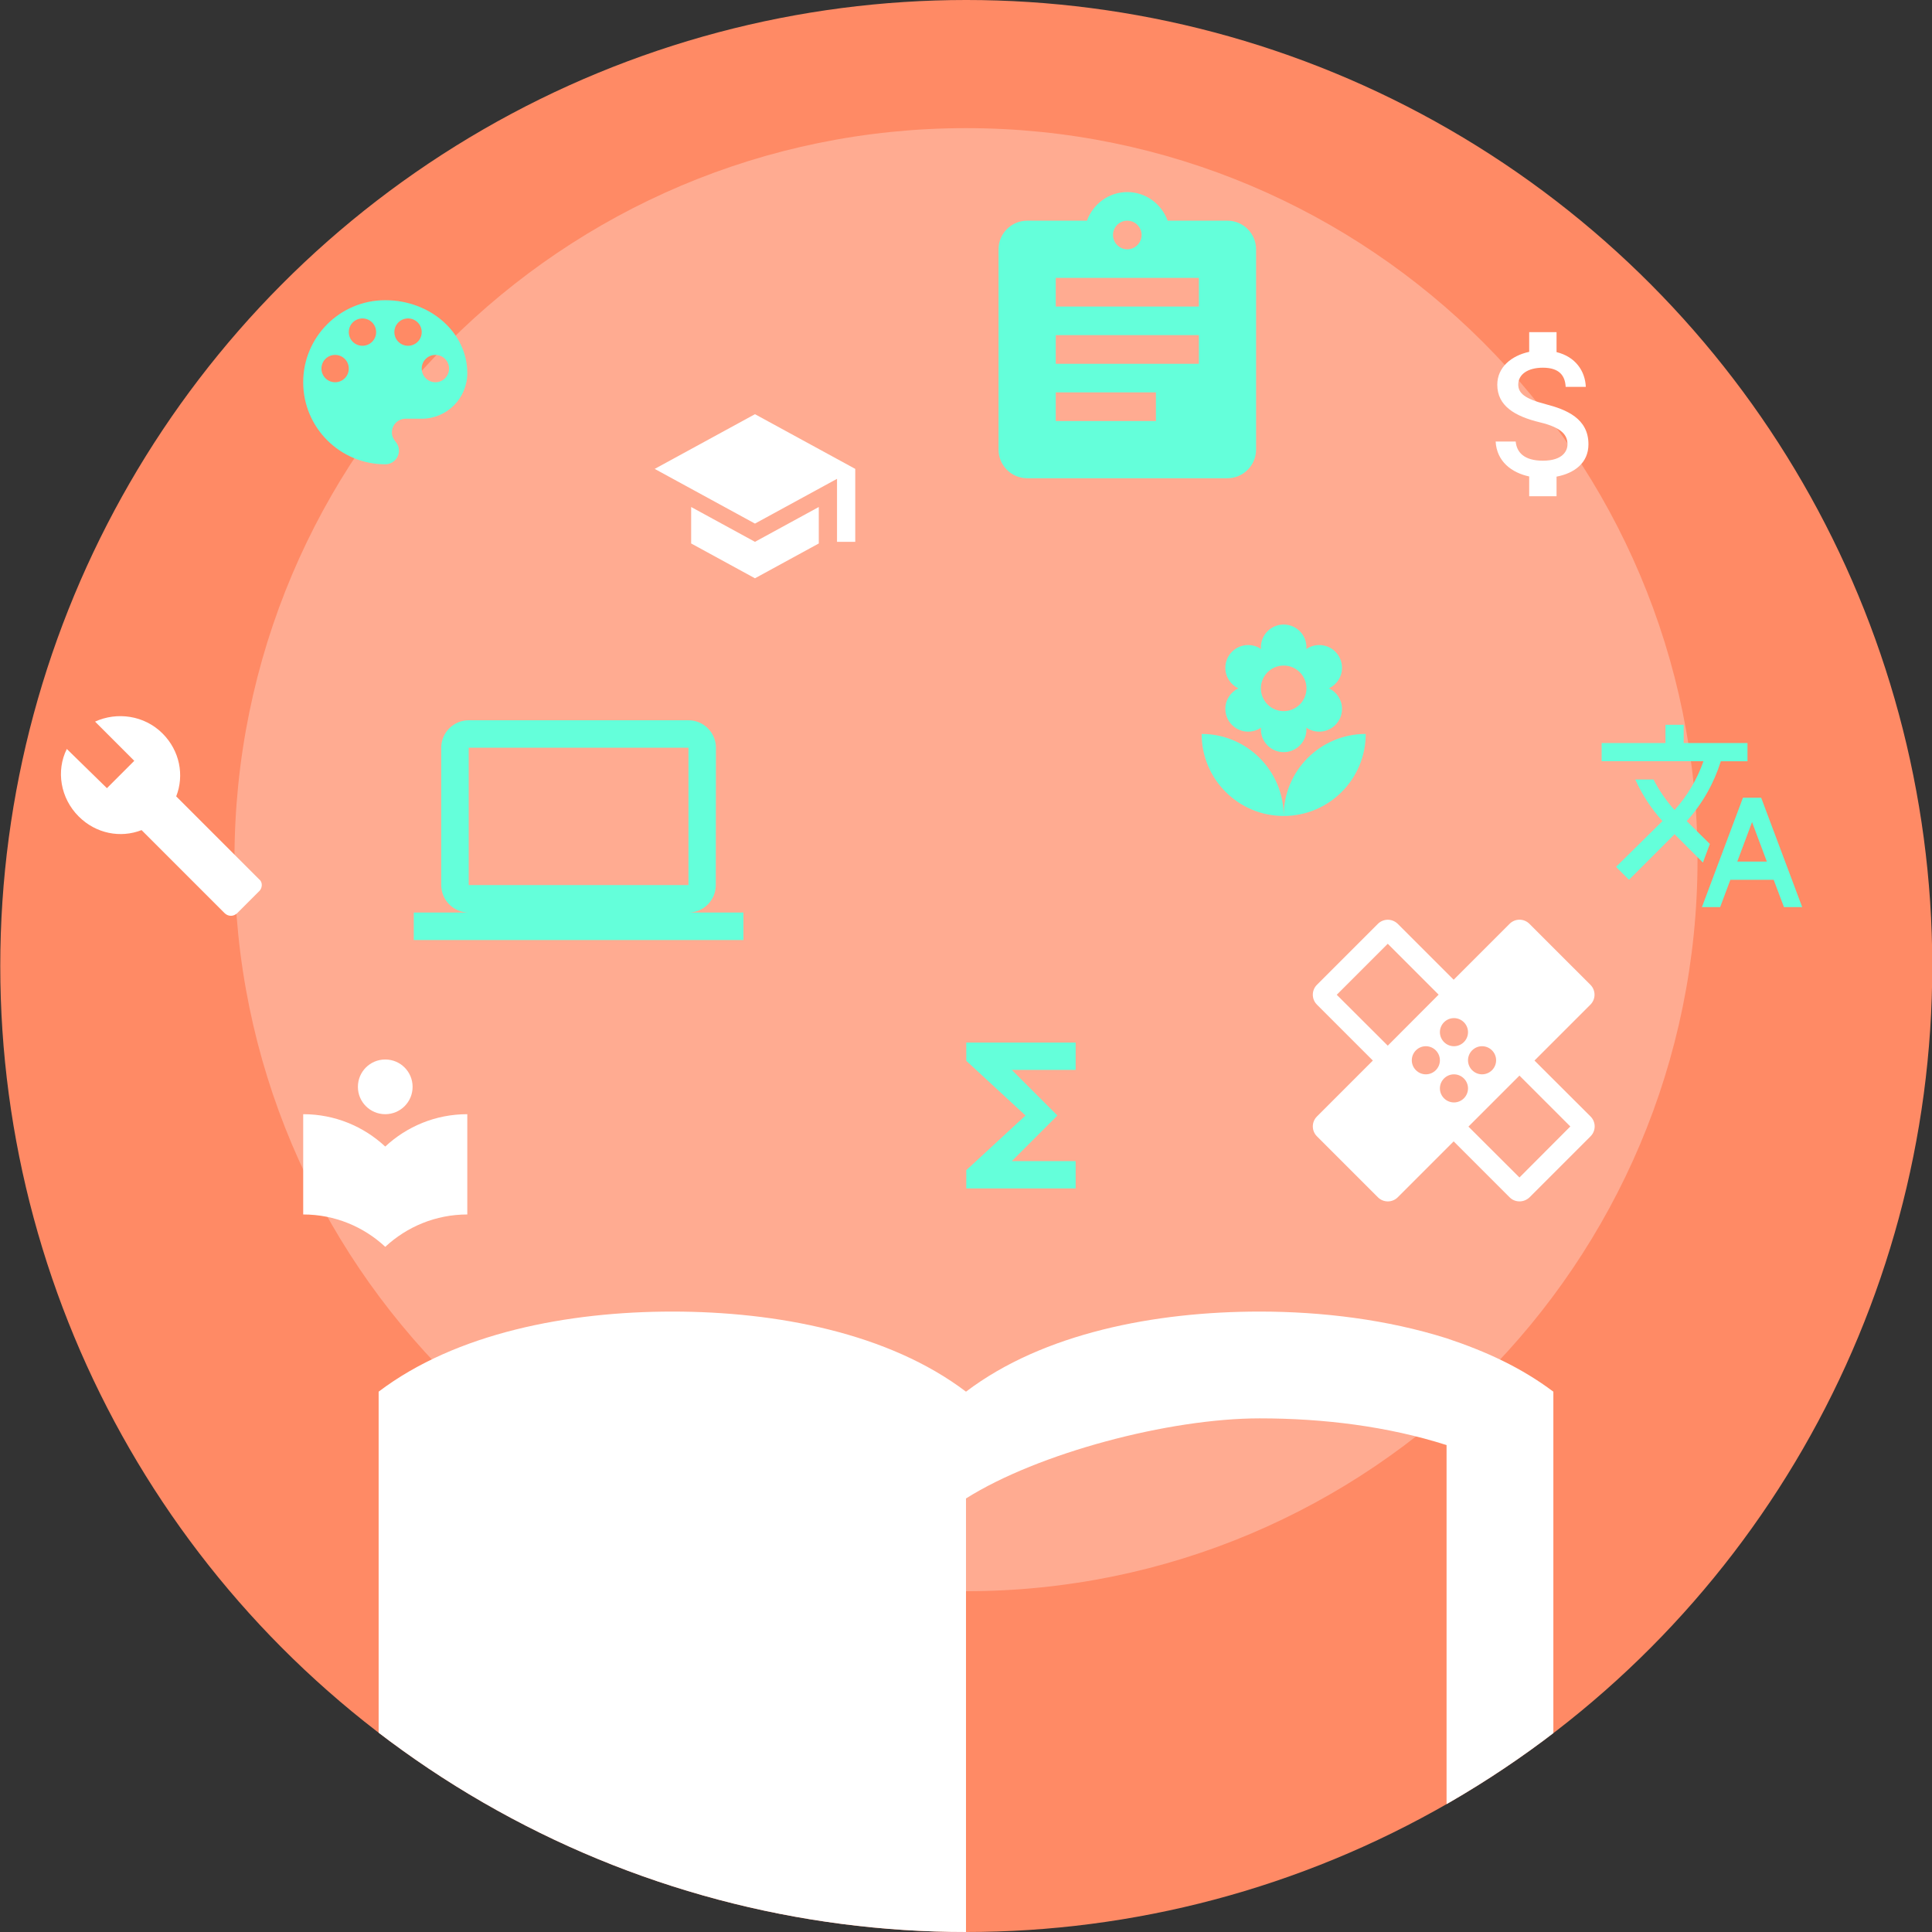 <?xml version="1.0" encoding="utf-8"?>
<!-- Generator: Adobe Illustrator 16.0.3, SVG Export Plug-In . SVG Version: 6.00 Build 0)  -->
<!DOCTYPE svg PUBLIC "-//W3C//DTD SVG 1.1//EN" "http://www.w3.org/Graphics/SVG/1.1/DTD/svg11.dtd">
<svg version="1.1" id="圖層_3" xmlns="http://www.w3.org/2000/svg" xmlns:xlink="http://www.w3.org/1999/xlink" x="0px" y="0px"
	 width="800px" height="800px" viewBox="0 0 800 800" enable-background="new 0 0 800 800" xml:space="preserve">
<rect x="0" y="0" width="800" height="800" fill="#333333" stroke="none"/>
<circle fill="#FF8A65" cx="400.111" cy="400" r="400"/>
<path fill="#FFAB91" d="M97.09,355.97c0,167.294,135.608,302.917,302.912,302.917c167.286,0,302.908-135.622,302.908-302.917
	c0-167.293-135.622-302.91-302.908-302.91C232.698,53.061,97.09,188.677,97.09,355.97z"/>
<path fill="#64FFDA" d="M285.078,377.864c6.257,0,11.319-5.119,11.319-11.375l0.055-56.874c0-6.256-5.117-11.375-11.374-11.375
	H194.08c-6.257,0-11.374,5.118-11.374,11.375v56.874c0,6.256,5.117,11.375,11.374,11.375h-22.75v11.375h136.497v-11.375H285.078z
	 M194.08,309.616h90.998v56.874H194.08V309.616z"/>
<path fill="#64FFDA" d="M445.409,431.709h-45.298v7.549l24.537,22.65l-24.537,22.648v7.551h45.298v-11.325h-26.424l18.875-18.874
	l-18.875-18.875h26.424V431.709z"/>
<path fill="#FFFFFF" d="M107.318,364.115l-34.352-34.354c3.397-8.682,1.51-18.874-5.663-26.046
	c-7.55-7.55-18.875-9.059-27.935-4.909l16.232,16.233l-11.324,11.326l-16.609-16.234c-4.531,9.06-2.644,20.385,4.906,27.935
	c7.173,7.174,17.365,9.062,26.047,5.663l34.351,34.354c1.51,1.508,3.775,1.508,5.285,0l8.683-8.685
	C108.827,367.891,108.827,365.247,107.318,364.115z"/>
<path fill="#FFFFFF" d="M640.001,167.356c-8.567-2.227-11.325-4.53-11.325-8.116c0-4.115,3.814-6.983,10.193-6.983
	c6.72,0,9.211,3.209,9.438,7.927h8.342c-0.266-6.493-4.229-12.457-12.117-14.382v-8.267h-11.325v8.154
	c-7.323,1.586-13.211,6.342-13.211,13.627c0,8.72,7.21,13.062,17.742,15.59c9.438,2.265,11.324,5.586,11.324,9.098
	c0,2.604-1.851,6.757-10.192,6.757c-7.776,0-10.834-3.474-11.25-7.928h-8.303c0.452,8.267,6.644,12.91,13.89,14.458v8.191h11.325
	v-8.116c7.362-1.397,13.213-5.662,13.213-13.402C657.744,173.246,648.572,169.583,640.001,167.356z"/>
<path fill="#FFFFFF" d="M635.396,439.151l23.164-23.159c2.267-2.271,2.267-5.939,0-8.206l-25.257-25.254
	c-2.271-2.273-5.939-2.273-8.207,0l-23.163,23.159l-23.158-23.159c-1.165-1.108-2.62-1.688-4.131-1.688
	c-1.456,0-2.969,0.58-4.075,1.688l-25.255,25.254c-2.271,2.267-2.271,5.935,0,8.206l23.157,23.159l-23.157,23.163
	c-2.271,2.269-2.271,5.935,0,8.208l25.255,25.256c2.267,2.266,5.936,2.266,8.206,0l23.158-23.165l23.163,23.165
	c1.167,1.165,2.621,1.688,4.133,1.688s2.966-0.586,4.131-1.688l25.256-25.256c2.273-2.273,2.273-5.939,0-8.208L635.396,439.151z
	 M602.052,421.579c3.201,0,5.82,2.618,5.82,5.82c0,3.199-2.619,5.818-5.82,5.818c-3.202,0-5.818-2.619-5.818-5.818
	C596.233,424.197,598.85,421.579,602.052,421.579z M574.644,432.986l-21.127-21.067l21.127-21.124l21.064,21.068L574.644,432.986z
	 M590.413,444.858c-3.202,0-5.818-2.621-5.818-5.82c0-3.202,2.616-5.82,5.818-5.82c3.199,0,5.82,2.618,5.82,5.82
	C596.233,442.237,593.612,444.858,590.413,444.858z M602.052,456.496c-3.202,0-5.818-2.62-5.818-5.819
	c0-3.2,2.616-5.818,5.818-5.818c3.201,0,5.82,2.618,5.82,5.818C607.872,453.876,605.253,456.496,602.052,456.496z M613.692,433.218
	c3.199,0,5.817,2.618,5.817,5.82c0,3.199-2.618,5.82-5.817,5.82c-3.201,0-5.82-2.621-5.82-5.82
	C607.872,435.836,610.491,433.218,613.692,433.218z M629.172,487.571l-21.124-21.067l21.124-21.123l21.065,21.066L629.172,487.571z"
	/>
<path fill="#64FFDA" d="M531.544,337.878c18.76,0,33.975-15.214,33.975-33.974C546.758,303.904,531.544,319.118,531.544,337.878z
	 M507.385,293.523c0,5.21,4.228,9.437,9.438,9.437c1.999,0,3.813-0.604,5.36-1.661l-0.076,0.717c0,5.209,4.229,9.438,9.438,9.438
	s9.438-4.228,9.438-9.438l-0.076-0.717c1.51,1.057,3.361,1.661,5.36,1.661c5.211,0,9.438-4.227,9.438-9.437
	c0-3.775-2.228-6.984-5.399-8.494c3.172-1.51,5.399-4.719,5.399-8.494c0-5.21-4.227-9.437-9.438-9.437
	c-1.999,0-3.813,0.603-5.36,1.66l0.076-0.716c0-5.21-4.229-9.438-9.438-9.438s-9.438,4.227-9.438,9.438l0.076,0.716
	c-1.51-1.057-3.361-1.66-5.36-1.66c-5.21,0-9.438,4.227-9.438,9.437c0,3.775,2.228,6.984,5.397,8.494
	C509.612,286.539,507.385,289.748,507.385,293.523z M531.544,275.592c5.209,0,9.438,4.228,9.438,9.438
	c0,5.209-4.229,9.437-9.438,9.437s-9.438-4.228-9.438-9.437C522.106,279.819,526.335,275.592,531.544,275.592z M497.569,303.904
	c0,18.76,15.213,33.974,33.975,33.974C531.544,319.118,516.331,303.904,497.569,303.904z"/>
<path fill="#64FFDA" d="M159.524,124.308c-18.761,0-33.975,15.213-33.975,33.975c0,18.76,15.213,33.975,33.975,33.975
	c3.133,0,5.662-2.529,5.662-5.663c0-1.471-0.565-2.794-1.47-3.812c-0.871-0.983-1.436-2.304-1.436-3.739
	c0-3.133,2.529-5.662,5.662-5.662h6.682c10.418,0,18.875-8.457,18.875-18.875C193.498,137.823,178.284,124.308,159.524,124.308z
	 M138.762,158.283c-3.134,0-5.663-2.529-5.663-5.663s2.529-5.663,5.663-5.663c3.133,0,5.662,2.529,5.662,5.663
	S141.895,158.283,138.762,158.283z M150.086,143.183c-3.134,0-5.663-2.529-5.663-5.662c0-3.134,2.529-5.663,5.663-5.663
	c3.133,0,5.662,2.529,5.662,5.663C155.749,140.654,153.22,143.183,150.086,143.183z M168.96,143.183
	c-3.133,0-5.662-2.529-5.662-5.662c0-3.134,2.528-5.663,5.662-5.663c3.134,0,5.663,2.529,5.663,5.663
	C174.623,140.654,172.094,143.183,168.96,143.183z M180.286,158.283c-3.133,0-5.663-2.529-5.663-5.663s2.529-5.663,5.663-5.663
	s5.663,2.529,5.663,5.663S183.419,158.283,180.286,158.283z"/>
<path fill="#FFFFFF" d="M286.194,209.937v15.1l26.424,14.421l26.425-14.421v-15.1l-26.425,14.421L286.194,209.937z M312.618,171.509
	l-41.524,22.65l41.524,22.649l33.975-18.535v26.084h7.55v-30.199L312.618,171.509z"/>
<path fill="#64FFDA" d="M708.012,349.468l-9.588-9.476l0.111-0.113c6.57-7.324,11.25-15.742,14.008-24.651h11.059v-7.55h-26.424
	v-7.55h-7.55v7.55h-26.425v7.512h42.166c-2.528,7.286-6.53,14.194-11.966,20.234c-3.512-3.888-6.417-8.154-8.722-12.646h-7.549
	c2.756,6.153,6.53,11.966,11.249,17.214l-19.214,18.95l5.36,5.36l18.875-18.875l11.741,11.742L708.012,349.468z M729.265,330.328
	h-7.55l-16.986,45.299h7.549l4.229-11.325h17.932l4.265,11.325h7.55L729.265,330.328z M719.374,356.753l6.115-16.346l6.116,16.346
	H719.374L719.374,356.753z"/>
<path fill="#FFFFFF" d="M159.524,474.763c-8.909-8.304-20.838-13.399-33.975-13.399v41.523c13.136,0,25.065,5.097,33.975,13.4
	c8.91-8.266,20.837-13.4,33.974-13.4v-41.523C180.361,461.363,168.434,466.459,159.524,474.763z M159.524,461.363
	c6.267,0,11.324-5.059,11.324-11.325s-5.058-11.325-11.324-11.325s-11.325,5.059-11.325,11.325S153.257,461.363,159.524,461.363z"/>
<path fill="#64FFDA" d="M508.265,91.378H483.5c-2.489-6.872-9.007-11.849-16.709-11.849s-14.219,4.978-16.71,11.849h-24.765
	c-6.52,0-11.849,5.333-11.849,11.851v82.949c0,6.518,5.329,11.85,11.849,11.85h82.948c6.518,0,11.851-5.332,11.851-11.85v-82.949
	C520.115,96.711,514.782,91.378,508.265,91.378z M466.791,91.378c3.258,0,5.925,2.666,5.925,5.925c0,3.26-2.667,5.926-5.925,5.926
	c-3.257,0-5.926-2.666-5.926-5.926C460.865,94.044,463.534,91.378,466.791,91.378z M478.642,174.328h-41.476v-11.85h41.476V174.328z
	 M496.417,150.628h-59.251v-11.85h59.251V150.628z M496.417,126.928h-59.251v-11.849h59.251V126.928z"/>
<g>
	<defs>
		<path id="SVGID_1_" d="M598.991,554.149c-24.549-7.736-51.514-11.054-77.379-11.054c-43.125,0-89.545,8.846-121.615,33.168
			c-32.064-24.322-78.496-33.168-121.606-33.168c-43.117,0-89.555,8.846-121.604,33.168v323.909c0,5.528,5.525,11.057,11.057,11.057
			c2.202,0,3.299-1.101,5.522-1.101c29.839-14.367,72.965-24.318,105.025-24.318c43.11,0,89.542,8.836,121.606,33.166
			c42.541-26.805,71.318-33.166,121.615-33.166c36.463,0,74.063,6.628,105.023,23.214c2.205,1.104,3.305,1.104,5.523,1.104
			c5.533,0,11.055-5.521,11.055-11.05V576.264C629.94,566.312,615.579,559.678,598.991,554.149z M598.991,852.644
			c-24.33-7.742-50.85-11.057-77.379-11.057c-37.598,0-91.771,14.368-121.615,33.167V620.479
			c29.844-18.794,84.018-33.164,121.615-33.164c26.529,0,53.049,3.311,77.379,11.057V852.644z"/>
	</defs>
	<clipPath id="SVGID_2_">
		<use xlink:href="#SVGID_1_"  overflow="visible"/>
	</clipPath>
	<circle clip-path="url(#SVGID_2_)" fill="#FFFFFF" cx="400.111" cy="400" r="400"/>
</g>
</svg>
